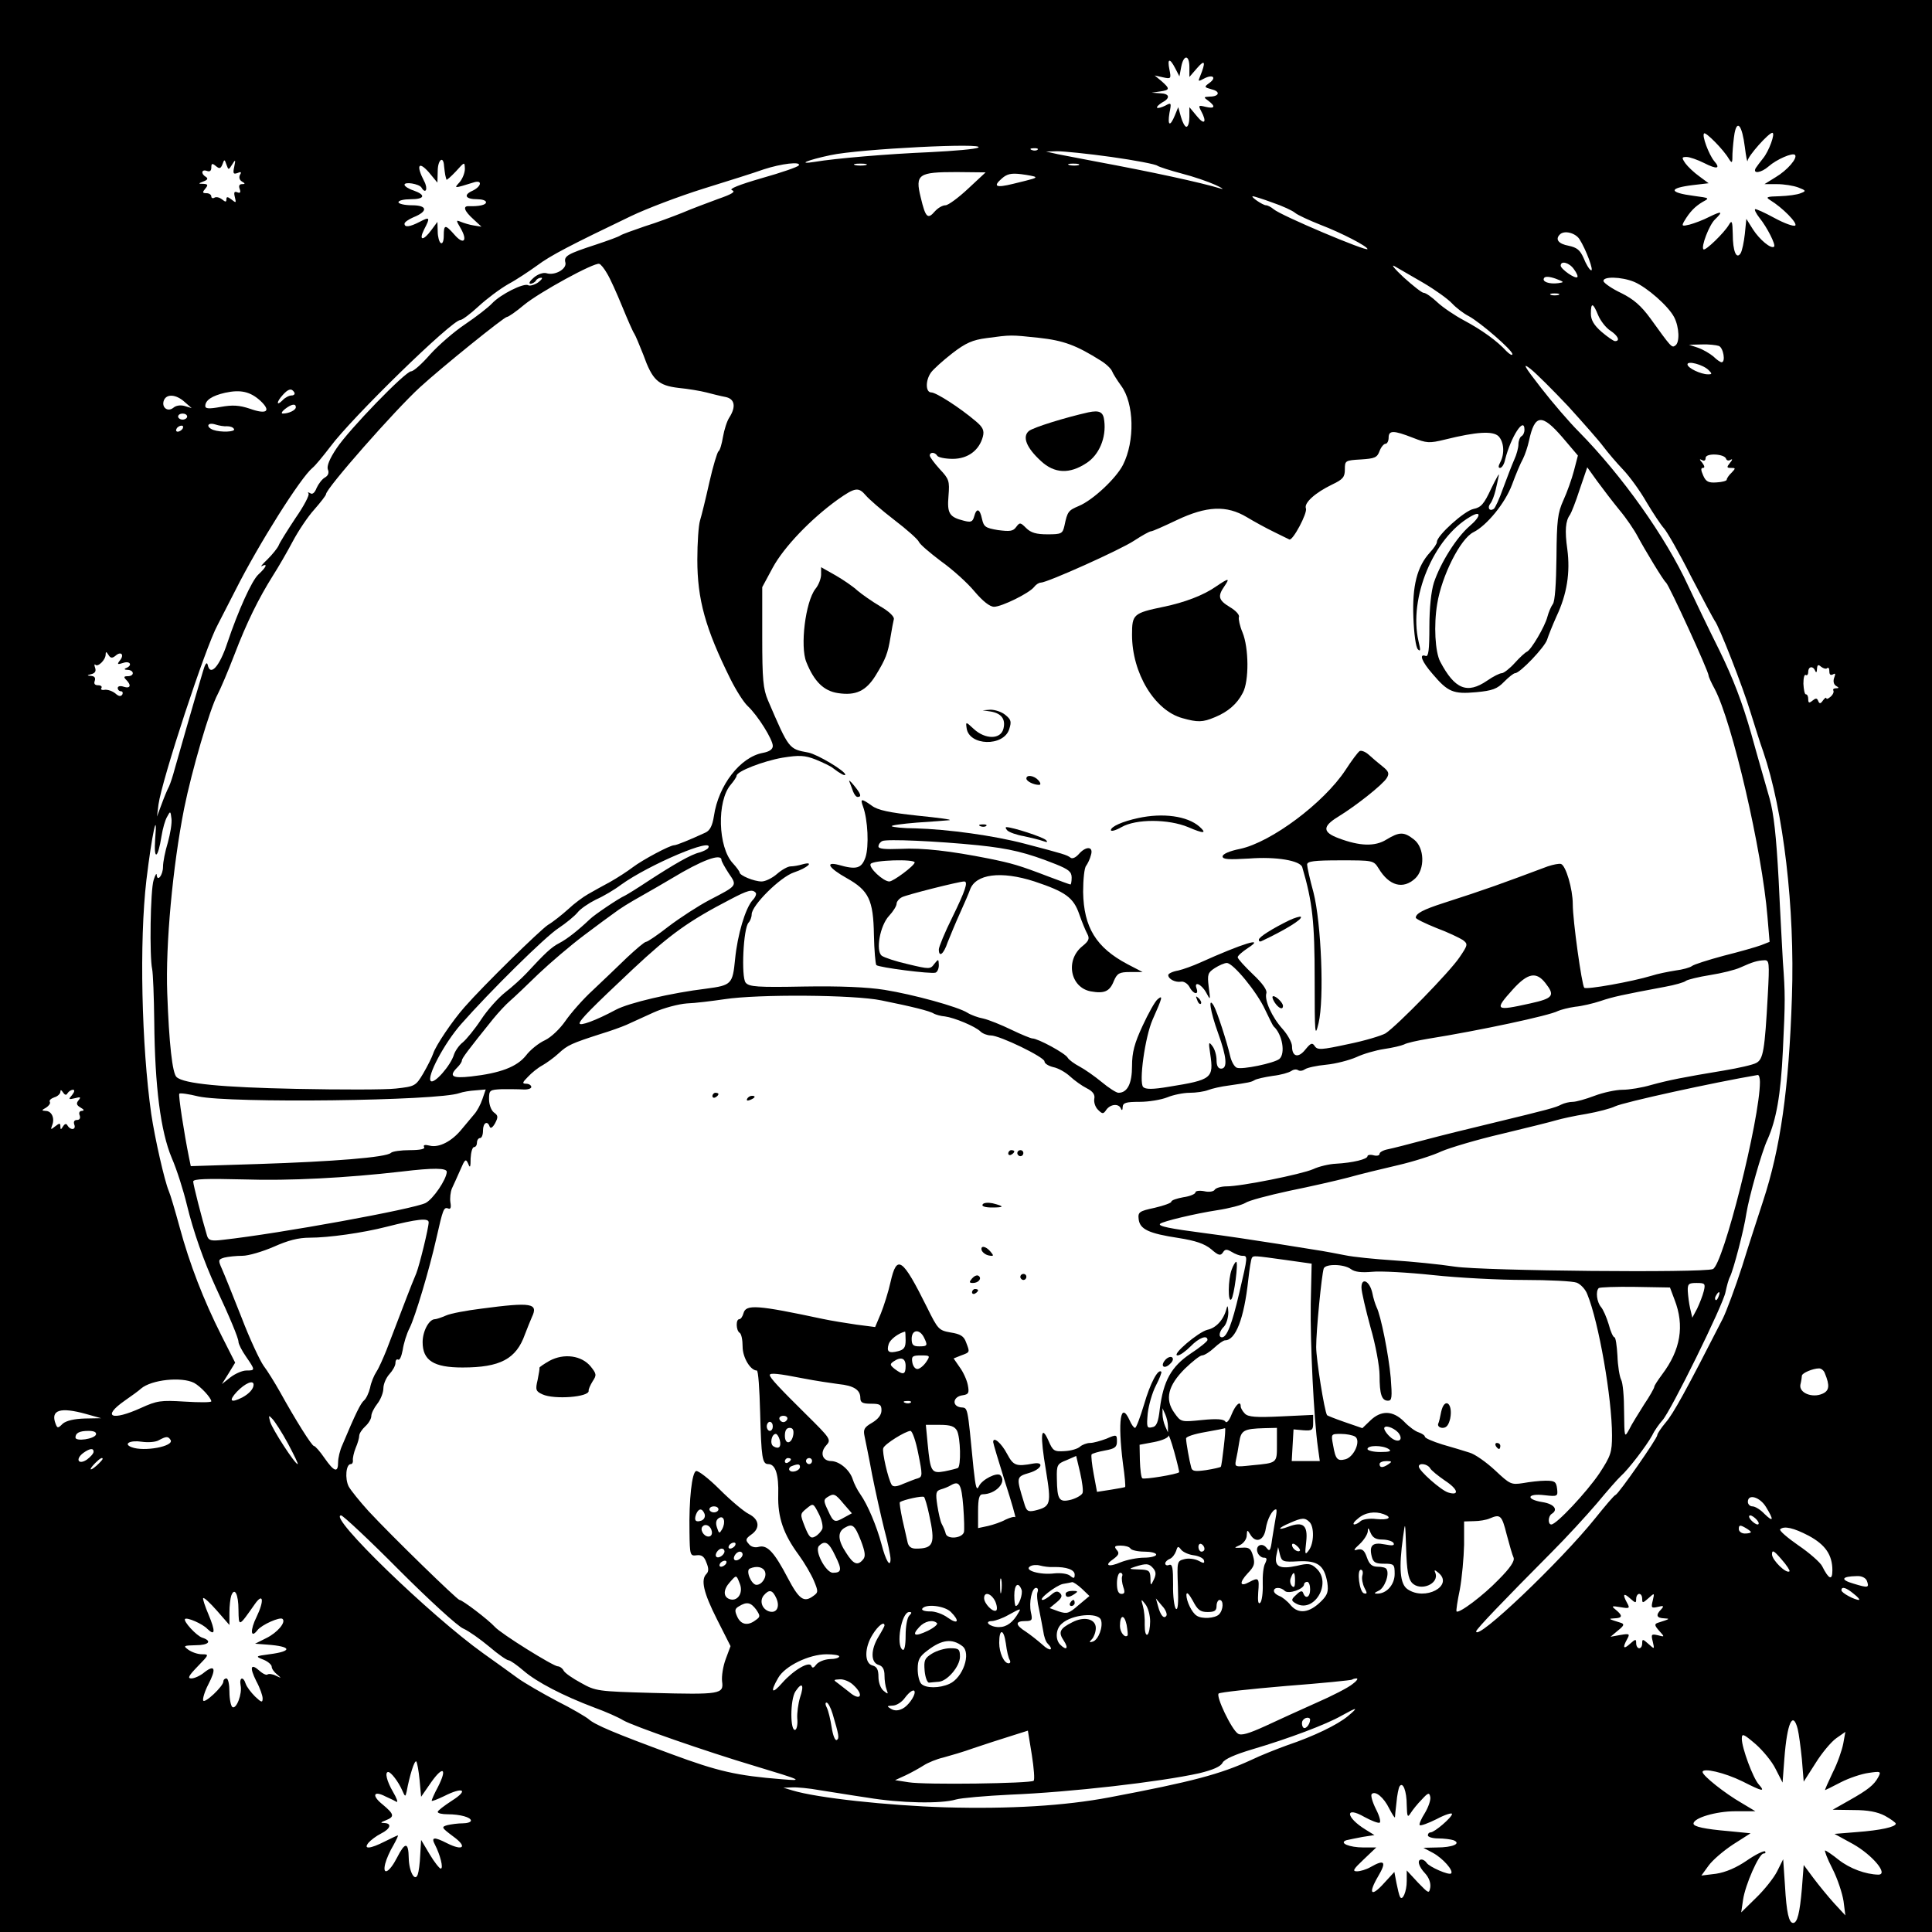 <?xml version="1.0" standalone="no"?>
<!DOCTYPE svg PUBLIC "-//W3C//DTD SVG 20010904//EN"
 "http://www.w3.org/TR/2001/REC-SVG-20010904/DTD/svg10.dtd">
<svg version="1.0" xmlns="http://www.w3.org/2000/svg"
 width="640pt" height="640pt" viewBox="0 0 640 640"
 preserveAspectRatio="xMidYMid meet">

<g transform="translate(0,640) scale(0.1,-0.1)"
fill="#000000" stroke="none">
<path d="M0 3200 l0 -3200 3200 0 3200 0 0 3200 0 3200 -3200 0 -3200 0 0
-3200z m3940 2978 l0 -33 26 30 c26 30 29 20 9 -29 -7 -16 -6 -17 14 -6 29 15
42 3 17 -15 -18 -13 -17 -14 8 -21 30 -7 25 -24 -7 -24 -20 -1 -21 -2 -4 -14
25 -19 21 -27 -9 -20 -24 6 -25 5 -15 -14 20 -37 11 -48 -14 -17 l-25 30 0
-32 c0 -18 -4 -33 -10 -33 -5 0 -13 15 -18 33 l-9 32 -11 -27 c-16 -39 -25
-35 -18 8 7 34 6 35 -14 24 -12 -6 -24 -9 -27 -7 -2 3 5 10 16 17 29 15 26 30
-6 31 l-28 2 28 4 c33 5 33 9 5 34 l-23 19 27 -6 c27 -6 28 -5 22 25 -8 38 1
40 19 5 l14 -27 6 32 c8 41 27 40 27 -1z m1840 -265 c4 -32 8 -52 9 -46 1 16
70 93 82 93 11 0 -11 -61 -31 -85 -9 -11 -20 -26 -24 -32 -11 -20 18 -16 43 6
26 23 79 46 87 38 10 -10 -25 -51 -64 -74 l-37 -23 42 0 c23 0 54 -5 70 -11
26 -10 27 -12 8 -19 -11 -5 -42 -9 -70 -10 -43 -1 -47 -3 -31 -13 41 -25 91
-76 83 -84 -5 -4 -36 7 -69 25 -33 18 -62 31 -64 29 -3 -2 4 -15 14 -28 26
-32 55 -90 49 -96 -10 -9 -48 23 -70 57 l-22 35 -5 -50 c-3 -27 -9 -56 -14
-64 -14 -22 -26 7 -26 64 -1 43 -3 47 -13 30 -16 -27 -78 -87 -84 -81 -9 8 19
81 38 99 28 27 23 29 -18 9 -21 -11 -51 -22 -66 -26 -25 -6 -27 -5 -18 11 19
32 36 49 61 64 24 13 24 13 -28 20 -85 11 -86 26 -3 36 l51 6 -31 23 c-17 12
-38 32 -46 43 -13 19 -12 21 4 21 10 0 36 -9 58 -20 43 -22 56 -19 33 7 -17
21 -41 84 -33 91 5 6 64 -53 82 -84 11 -17 12 -15 12 17 1 20 4 51 7 68 9 46
25 25 34 -46z m-2540 -2 c-8 -5 -79 -11 -158 -15 -144 -6 -317 -21 -382 -32
-63 -10 -25 6 51 22 96 21 522 42 489 25z m197 -7 c-3 -3 -12 -4 -19 -1 -8 3
-5 6 6 6 11 1 17 -2 13 -5z m245 -24 c78 -11 146 -24 152 -29 6 -4 43 -16 81
-26 39 -10 88 -27 110 -37 22 -10 31 -16 20 -13 -69 21 -232 56 -415 90 -47 9
-103 20 -125 24 l-40 9 37 1 c21 0 102 -8 180 -19z m-2913 -25 c11 18 12 17 7
-7 -5 -23 -3 -26 11 -21 11 5 14 3 8 -6 -4 -8 -2 -17 6 -22 12 -7 12 -9 0 -9
-8 0 -11 -6 -7 -16 4 -11 2 -15 -8 -11 -10 4 -12 0 -8 -16 5 -20 4 -20 -11 -8
-13 10 -17 10 -17 1 0 -10 -3 -10 -15 0 -8 6 -19 9 -25 5 -5 -3 -10 -1 -10 4
0 6 -7 11 -16 11 -14 0 -14 3 -4 15 10 12 9 15 -6 16 -18 0 -18 1 0 8 14 5 16
10 8 15 -17 10 -15 26 3 20 10 -4 15 0 15 11 0 14 3 15 15 5 12 -10 16 -9 22
6 6 17 7 17 13 -1 7 -19 7 -19 19 0z m702 -5 c1 -11 3 -24 4 -30 1 -5 3 -12 4
-15 0 -3 14 9 31 27 29 32 29 33 30 9 0 -14 -8 -33 -17 -44 -20 -22 -21 -22
47 -1 29 9 25 -14 -5 -28 -31 -14 -23 -28 16 -28 16 0 29 -4 29 -10 0 -9 -23
-14 -57 -13 -21 1 -15 -16 15 -43 l27 -25 -25 4 c-14 2 -33 8 -43 12 -17 7
-17 6 0 -23 23 -41 8 -54 -22 -19 -30 34 -35 34 -35 -4 0 -17 -4 -28 -10 -24
-5 3 -10 21 -10 38 l-1 32 -20 -27 c-27 -37 -43 -36 -24 2 21 40 19 43 -15 25
-33 -17 -50 -19 -50 -6 0 5 13 14 29 21 50 20 47 40 -4 40 -25 0 -45 5 -45 10
0 6 18 10 40 10 47 0 52 14 10 29 -16 5 -30 14 -30 19 0 11 48 3 56 -9 14 -24
23 -5 9 21 -27 52 -19 68 15 30 l29 -35 1 38 c0 38 19 53 21 17z m1175 2 c-3
-5 -58 -24 -122 -42 -76 -22 -111 -36 -99 -40 13 -5 0 -13 -46 -29 -35 -13
-89 -33 -119 -46 -30 -12 -86 -33 -125 -45 -38 -13 -74 -26 -80 -30 -5 -4 -41
-17 -80 -30 -95 -31 -108 -38 -102 -60 5 -21 -35 -44 -63 -35 -10 3 -28 -3
-41 -14 -13 -11 -19 -20 -12 -21 6 0 15 5 18 10 3 6 11 10 18 10 6 0 1 -7 -11
-16 -12 -8 -27 -12 -32 -9 -14 9 -92 -30 -120 -60 -12 -13 -52 -44 -89 -69
-36 -24 -88 -69 -116 -100 -27 -31 -55 -56 -63 -56 -19 0 -206 -193 -247 -255
-23 -34 -33 -59 -29 -70 5 -11 1 -21 -10 -27 -9 -5 -21 -21 -27 -34 -6 -16
-14 -23 -21 -18 -7 4 -10 4 -6 -1 4 -4 -15 -41 -43 -81 -27 -41 -53 -82 -56
-91 -4 -9 -20 -29 -37 -46 -17 -16 -25 -26 -18 -22 20 10 14 -4 -12 -28 -22
-20 -67 -120 -103 -227 -26 -79 -57 -112 -65 -72 -3 11 -9 2 -16 -23 -30 -100
-85 -293 -94 -325 -5 -19 -13 -44 -18 -55 -6 -11 -17 -38 -25 -60 l-15 -40 5
40 c11 81 156 523 196 595 4 8 31 60 59 115 77 153 216 373 255 405 10 8 36
40 59 70 71 96 403 420 431 420 6 0 33 20 60 45 27 25 71 58 99 74 28 15 71
44 96 62 44 33 112 68 310 163 52 25 160 66 240 91 80 25 170 53 200 64 58 19
125 27 116 13z m222 1 c-10 -2 -26 -2 -35 0 -10 3 -2 5 17 5 19 0 27 -2 18 -5z
m705 0 c-7 -2 -21 -2 -30 0 -10 3 -4 5 12 5 17 0 24 -2 18 -5z m-366 -78 c-32
-30 -66 -55 -75 -55 -10 0 -25 -9 -35 -20 -24 -28 -31 -21 -47 46 -19 77 -8
84 119 84 l96 -1 -58 -54z m222 39 c4 -4 -3 -6 -73 -23 -57 -14 -68 -9 -37 18
17 15 31 18 64 14 23 -3 44 -7 46 -9z m786 -85 c33 -11 67 -27 75 -34 8 -7 47
-25 85 -40 68 -26 155 -71 155 -80 0 -10 -287 111 -311 132 -8 7 -20 13 -25
13 -11 0 -53 29 -44 30 3 0 33 -9 65 -21z m1017 -121 c22 -34 50 -110 38 -103
-6 3 -17 22 -24 40 -12 27 -22 35 -50 41 -33 6 -45 21 -29 37 14 15 51 6 65
-15z m-3221 -114 c10 -16 32 -65 50 -109 18 -44 36 -85 40 -90 4 -6 17 -37 30
-70 30 -84 49 -102 117 -110 31 -3 73 -10 92 -15 19 -5 47 -12 63 -15 31 -6
36 -32 13 -68 -8 -12 -17 -41 -21 -64 -4 -24 -10 -45 -15 -48 -4 -3 -18 -49
-30 -102 -12 -54 -26 -111 -31 -127 -5 -16 -9 -74 -9 -130 0 -131 26 -227 110
-396 18 -36 43 -76 57 -89 34 -32 83 -111 83 -132 0 -11 -11 -19 -33 -23 -75
-14 -147 -107 -162 -209 -5 -32 -13 -48 -28 -55 -52 -24 -96 -42 -104 -42 -14
0 -104 -48 -137 -73 -17 -13 -51 -35 -74 -48 -24 -13 -57 -31 -74 -41 -16 -9
-46 -31 -66 -50 -20 -18 -50 -42 -67 -52 -27 -18 -214 -201 -276 -272 -40 -45
-96 -128 -104 -154 -4 -12 -19 -42 -33 -66 -25 -42 -28 -43 -91 -50 -35 -4
-184 -4 -330 -1 -247 5 -372 17 -396 39 -14 12 -25 111 -31 278 -6 160 18 420
56 612 25 124 85 330 111 378 10 19 35 78 55 130 42 110 81 188 128 263 18 28
48 80 66 114 18 34 50 82 71 105 21 24 39 47 39 51 0 19 229 279 311 354 72
66 279 233 288 233 5 0 31 18 57 40 51 42 232 141 249 136 5 -1 17 -16 26 -32z
m2704 -31 c39 -23 81 -53 95 -68 14 -15 39 -34 55 -42 39 -21 145 -113 145
-126 0 -6 -9 -1 -20 10 -30 33 -81 70 -141 102 -30 16 -70 43 -88 60 -18 17
-38 31 -45 31 -6 0 -36 24 -66 51 -30 28 -44 45 -30 37 14 -8 57 -33 95 -55z
m499 45 c9 -12 14 -24 11 -26 -7 -7 -55 27 -55 38 0 18 29 10 44 -12z m-52
-46 c-30 -4 -55 5 -47 17 3 6 18 5 38 -2 29 -11 30 -12 9 -15z m252 4 c42 -18
113 -80 132 -117 17 -33 19 -85 3 -94 -11 -8 -14 -4 -81 89 -32 44 -57 65 -97
85 -30 14 -56 32 -59 39 -5 17 59 16 102 -2z m-251 -43 c-7 -2 -19 -2 -25 0
-7 3 -2 5 12 5 14 0 19 -2 13 -5z m131 -67 c8 -19 26 -42 40 -51 26 -17 34
-35 16 -35 -5 0 -25 14 -45 31 -25 22 -35 39 -35 60 0 38 7 37 24 -5z m-1853
-75 c83 -9 125 -25 206 -76 18 -11 34 -27 37 -35 3 -8 17 -30 30 -48 43 -58
46 -183 6 -262 -23 -45 -100 -117 -146 -136 -35 -15 -38 -18 -48 -66 -6 -26
-10 -28 -56 -28 -37 0 -55 5 -71 21 -19 19 -21 19 -33 3 -10 -14 -21 -15 -60
-10 -42 7 -47 11 -53 37 -7 34 -18 38 -26 8 -5 -18 -11 -20 -34 -14 -48 12
-56 24 -51 82 4 50 2 56 -29 89 -18 20 -33 40 -33 45 0 12 17 12 25 -1 3 -5
26 -10 51 -10 50 0 88 28 100 74 5 20 0 31 -24 51 -53 45 -131 95 -147 95 -19
0 -20 39 -1 66 8 11 40 40 71 64 44 34 67 44 113 50 82 11 79 11 173 1z m2253
-27 c15 -6 23 -54 9 -54 -4 0 -16 8 -27 19 -12 10 -34 23 -51 29 l-30 10 42 1
c23 1 48 -2 57 -5z m-499 -200 c49 -54 102 -114 116 -133 15 -20 44 -54 65
-76 22 -23 57 -71 78 -108 22 -37 48 -76 58 -87 10 -11 51 -82 89 -158 39 -75
75 -142 79 -148 14 -16 94 -221 119 -304 13 -41 31 -100 42 -130 67 -196 105
-518 95 -812 -10 -306 -38 -502 -96 -678 -15 -47 -47 -143 -69 -215 -23 -71
-52 -149 -64 -173 -123 -241 -164 -315 -189 -344 -15 -18 -28 -37 -28 -42 0
-11 -127 -193 -138 -198 -5 -1 -35 -37 -68 -78 -114 -142 -394 -409 -394 -374
0 7 87 98 251 263 47 47 114 120 149 161 34 41 70 82 79 90 26 23 86 102 104
135 8 17 24 39 34 50 27 29 202 384 209 425 4 19 10 42 15 51 11 22 46 154 54
209 9 56 51 205 70 245 29 65 44 147 51 295 8 165 8 186 0 295 -2 39 -9 160
-14 270 -8 147 -16 219 -30 270 -11 39 -39 135 -61 215 -29 102 -60 183 -105
275 -36 72 -82 168 -104 215 -74 161 -219 365 -362 510 -31 31 -87 96 -125
145 -57 73 -63 85 -35 63 19 -15 75 -71 125 -124z m465 120 c12 -12 12 -14 -2
-14 -24 0 -68 21 -68 33 0 13 52 -1 70 -19z m-4797 -102 c36 -34 21 -46 -35
-26 -36 12 -58 13 -97 6 -39 -7 -51 -6 -51 3 0 19 22 34 66 44 51 11 83 4 117
-27z m112 28 c3 -5 -1 -10 -9 -10 -8 0 -22 -7 -30 -16 -21 -21 -21 -6 1 18 18
20 29 23 38 8z m-364 -31 l24 -21 -23 7 c-14 4 -29 2 -38 -6 -19 -15 -40 2
-31 25 9 22 40 20 68 -5z m369 -18 c0 -10 -24 -21 -43 -21 -7 0 -3 7 7 15 22
17 36 19 36 6z m-360 -31 c0 -5 -7 -10 -15 -10 -8 0 -15 5 -15 10 0 6 7 10 15
10 8 0 15 -4 15 -10z m4556 -69 l51 -60 -13 -50 c-7 -27 -23 -72 -35 -98 -19
-42 -22 -66 -23 -189 -1 -87 -5 -146 -12 -155 -6 -8 -14 -27 -18 -42 -8 -32
-54 -110 -68 -116 -5 -2 -23 -18 -40 -37 -17 -19 -37 -34 -43 -34 -7 0 -29
-11 -49 -25 -66 -45 -107 -28 -155 63 -17 32 -22 121 -10 192 15 93 77 216
120 237 44 22 105 96 128 158 12 33 28 71 36 85 7 14 16 41 20 60 19 88 42 91
111 11z m-4424 37 c10 0 20 -3 23 -9 7 -10 -44 -12 -69 -3 -25 10 -19 26 7 18
12 -4 30 -7 39 -6z m-147 -8 c-3 -5 -11 -10 -16 -10 -6 0 -7 5 -4 10 3 6 11
10 16 10 6 0 7 -4 4 -10z m4445 -4 c0 -8 -4 -18 -10 -21 -5 -3 -10 -15 -10
-27 0 -11 -6 -34 -14 -51 -8 -18 -24 -60 -37 -95 -12 -34 -26 -65 -31 -68 -14
-9 -22 4 -11 18 6 7 13 27 17 43 4 17 9 39 11 50 3 11 -8 -8 -25 -43 -24 -52
-34 -63 -59 -68 -30 -6 -121 -88 -121 -109 0 -6 -10 -21 -23 -35 -43 -47 -59
-111 -55 -215 2 -54 8 -99 15 -106 9 -9 9 -2 2 27 -33 143 49 341 171 412 38
23 37 2 -2 -31 -43 -37 -96 -121 -118 -187 -9 -28 -15 -84 -15 -146 0 -77 -3
-100 -12 -97 -24 9 -13 -19 23 -60 50 -59 68 -67 144 -60 54 5 70 11 93 35 15
15 31 28 36 28 16 0 98 86 106 111 4 13 18 48 31 77 35 74 46 146 36 222 -9
63 -6 95 9 115 4 6 19 43 32 84 l25 73 33 -46 c19 -26 52 -69 74 -96 22 -26
49 -66 60 -87 23 -43 85 -146 94 -153 10 -8 141 -294 141 -308 0 -4 9 -24 20
-44 58 -109 157 -535 175 -755 l7 -83 -28 -11 c-16 -6 -72 -22 -124 -35 -52
-14 -99 -29 -105 -34 -6 -5 -31 -12 -55 -15 -25 -4 -60 -11 -78 -17 -66 -20
-217 -47 -224 -40 -8 9 -38 222 -38 277 0 50 -23 128 -39 133 -6 2 -26 -2 -44
-8 -155 -58 -201 -75 -347 -122 -65 -21 -90 -34 -90 -48 0 -4 31 -19 68 -34
38 -14 77 -33 88 -40 17 -13 17 -16 -11 -57 -32 -48 -206 -226 -245 -252 -14
-8 -70 -25 -125 -36 -88 -19 -101 -20 -110 -6 -8 12 -13 10 -31 -12 -23 -29
-44 -24 -44 11 0 12 -14 38 -31 57 -36 40 -61 96 -54 119 3 10 -12 32 -45 63
-27 26 -50 51 -50 56 0 5 15 18 33 30 62 40 -16 16 -158 -48 -22 -10 -55 -22
-72 -26 -18 -3 -33 -10 -33 -15 0 -13 23 -25 42 -22 9 2 22 -6 28 -17 12 -24
32 -29 24 -6 -10 26 15 16 31 -12 15 -28 15 -28 9 18 -5 41 -3 47 20 62 14 9
32 17 40 17 21 0 100 -96 127 -155 13 -27 25 -52 28 -55 29 -26 40 -90 19
-108 -18 -14 -123 -36 -141 -29 -8 3 -18 21 -22 39 -11 48 -43 146 -54 166
-20 34 -12 -18 14 -90 29 -80 32 -118 10 -118 -10 0 -15 10 -15 28 0 16 -6 37
-14 47 -12 16 -13 13 -7 -26 12 -81 6 -86 -137 -109 -53 -9 -77 -9 -85 -1 -15
15 6 166 31 223 33 74 35 83 17 68 -9 -7 -31 -47 -50 -88 -27 -58 -35 -88 -35
-133 0 -58 -15 -89 -45 -89 -7 0 -32 16 -56 36 -23 19 -56 42 -73 51 -17 9
-35 22 -39 29 -8 15 -99 64 -117 64 -5 0 -37 13 -70 29 -33 16 -75 33 -93 37
-17 3 -41 12 -52 19 -31 20 -181 61 -275 76 -56 9 -148 13 -266 11 -155 -3
-183 -1 -194 13 -15 18 -8 181 10 199 5 5 10 18 10 27 0 30 95 124 140 139 45
15 70 38 29 27 -13 -4 -31 -7 -40 -7 -9 0 -29 -11 -45 -25 -16 -14 -39 -25
-51 -25 -25 0 -73 20 -73 30 0 3 -10 17 -22 30 -50 53 -54 207 -7 261 10 12
19 25 19 29 0 15 89 49 152 60 56 9 74 8 110 -6 24 -10 50 -22 58 -29 22 -17
40 -27 40 -21 0 12 -92 67 -122 73 -65 12 -64 10 -134 173 -16 38 -19 69 -19
210 l0 165 35 65 c37 68 126 161 215 225 58 41 69 42 93 14 9 -11 51 -48 94
-81 42 -32 79 -65 82 -73 3 -8 36 -36 73 -64 38 -27 88 -72 111 -100 28 -33
51 -51 65 -51 25 0 117 45 133 66 6 8 16 14 22 14 21 0 264 109 309 139 26 17
51 31 56 31 5 0 43 17 85 37 99 47 165 50 232 10 25 -15 65 -37 90 -49 25 -12
48 -24 51 -25 11 -6 61 88 55 103 -7 18 31 52 87 79 36 17 42 25 42 50 0 29 1
30 53 33 46 3 54 6 62 28 5 13 14 24 20 24 5 0 10 9 10 20 0 25 16 25 80 0 46
-18 54 -19 107 -6 105 26 158 29 177 11 18 -19 21 -57 6 -86 -7 -13 -7 -19 -1
-19 6 0 14 12 17 28 19 75 64 145 64 98z m668 -96 c2 -6 9 -7 15 -3 7 4 6 -1
-2 -10 -12 -15 -11 -17 3 -17 16 0 16 -1 2 -16 -9 -8 -16 -19 -16 -23 0 -4
-15 -8 -33 -9 -27 -2 -36 2 -45 23 -8 18 -8 25 -1 25 7 0 6 6 -2 17 -10 11
-10 14 -1 9 7 -4 12 -2 12 7 0 17 63 14 68 -3z m-5335 -652 c18 16 30 3 14
-16 -10 -13 -8 -14 11 -8 23 8 32 -8 10 -17 -8 -3 -6 -6 5 -6 22 -1 23 -21 0
-21 -13 0 -14 -3 -5 -12 18 -18 14 -30 -8 -23 -11 4 -20 2 -20 -4 0 -6 5 -11
11 -11 5 0 7 -5 4 -11 -5 -7 -12 -6 -23 4 -10 8 -25 13 -35 12 -9 -2 -15 1
-11 6 3 5 -2 9 -11 9 -11 0 -15 5 -11 15 3 10 -1 15 -12 16 -15 1 -15 2 1 6
12 3 16 10 12 21 -3 9 -3 13 1 10 8 -9 34 16 34 34 0 10 2 10 9 -1 7 -12 13
-12 24 -3z m5670 -41 c4 3 7 -1 7 -11 0 -11 4 -14 12 -10 8 5 9 2 4 -11 -4
-11 -2 -22 6 -27 11 -6 10 -8 0 -8 -7 0 -11 -3 -9 -7 3 -5 -1 -14 -9 -21 -8
-7 -14 -9 -14 -5 0 4 -5 1 -11 -7 -8 -12 -12 -12 -16 -2 -4 10 -8 10 -19 1
-11 -9 -14 -8 -14 5 0 9 -3 16 -8 16 -4 0 -7 16 -8 35 0 19 3 32 8 29 4 -3 8
2 8 10 0 19 16 21 23 4 3 -8 6 -5 6 6 1 14 4 16 14 7 8 -6 17 -8 20 -4z
m-5497 -578 c-9 -29 -16 -65 -16 -80 0 -28 -19 -52 -21 -27 0 7 -5 0 -10 -17
-11 -33 -14 -254 -5 -295 3 -14 6 -92 7 -175 2 -214 21 -363 58 -451 17 -39
39 -109 50 -155 21 -87 56 -187 96 -274 46 -98 75 -168 75 -180 0 -7 11 -29
25 -49 31 -45 31 -46 1 -46 -13 0 -36 -10 -52 -22 l-29 -23 22 35 22 36 -45
89 c-60 119 -106 238 -139 360 -15 55 -31 109 -36 120 -14 33 -46 174 -58 255
-32 226 -40 570 -16 775 18 150 38 243 29 135 -5 -72 9 -66 21 10 4 25 12 54
19 65 10 19 11 19 14 -7 2 -15 -4 -50 -12 -79z m1790 -18 c-3 -5 -16 -11 -29
-15 -27 -6 -83 -38 -172 -96 -33 -22 -67 -43 -75 -47 -19 -8 -101 -63 -116
-78 -40 -38 -76 -66 -101 -79 -27 -14 -46 -32 -110 -101 -15 -16 -47 -45 -69
-62 -23 -18 -59 -58 -80 -90 -21 -32 -49 -66 -61 -76 -12 -9 -25 -28 -29 -40
-11 -37 -66 -99 -77 -88 -14 14 44 124 100 188 96 109 280 291 324 319 24 16
52 39 62 51 9 12 37 31 61 43 25 11 62 33 83 49 93 67 312 160 289 122z m44
-40 c0 -4 11 -24 24 -44 29 -42 29 -40 -65 -89 -36 -19 -96 -58 -133 -86 -37
-29 -71 -52 -76 -52 -5 0 -33 -24 -63 -52 -30 -29 -81 -78 -113 -108 -33 -30
-73 -76 -91 -102 -18 -26 -47 -54 -68 -64 -20 -9 -49 -32 -63 -51 -30 -37 -84
-58 -182 -69 -63 -7 -74 1 -45 30 8 8 15 18 15 23 0 7 20 34 103 137 18 22 43
49 56 60 14 12 56 52 95 90 39 37 107 95 151 128 44 33 87 65 96 71 25 19 51
35 99 62 25 14 68 39 95 55 99 60 165 85 165 61z m113 -108 c4 -3 0 -15 -10
-25 -24 -27 -50 -114 -58 -196 -8 -82 -12 -86 -95 -97 -116 -14 -257 -47 -300
-70 -67 -36 -120 -55 -120 -45 0 11 42 53 177 180 123 115 184 159 323 231 57
30 72 34 83 22z m3353 -340 c-10 -182 -15 -212 -38 -224 -10 -6 -58 -17 -106
-25 -139 -23 -183 -32 -242 -48 -30 -9 -73 -16 -95 -16 -22 0 -64 -9 -93 -20
-29 -11 -61 -20 -72 -20 -11 0 -28 -4 -38 -9 -19 -10 -41 -16 -227 -61 -71
-17 -173 -42 -225 -56 -52 -14 -107 -28 -122 -31 -16 -3 -28 -10 -28 -15 0 -6
-9 -8 -20 -5 -11 3 -20 1 -20 -3 0 -10 -49 -22 -105 -25 -22 -1 -56 -9 -75
-18 -39 -17 -238 -57 -287 -57 -17 0 -35 -5 -39 -11 -3 -6 -19 -9 -35 -5 -16
3 -29 1 -29 -4 0 -5 -18 -13 -40 -16 -22 -4 -40 -10 -40 -15 0 -4 -25 -13 -55
-20 -51 -11 -56 -14 -53 -38 4 -33 33 -47 132 -62 57 -9 86 -19 108 -37 24
-21 31 -23 39 -11 7 11 12 12 29 2 11 -7 27 -13 35 -13 19 0 19 0 -10 -124
-24 -103 -41 -146 -57 -146 -13 0 -9 21 7 36 8 9 14 30 14 47 -1 21 -3 25 -6
12 -9 -36 -34 -64 -63 -70 -30 -7 -122 -85 -99 -85 8 0 27 14 43 30 28 29 56
39 56 21 0 -4 -25 -25 -56 -45 -64 -43 -90 -90 -102 -183 -5 -45 -11 -59 -26
-61 -17 -4 -18 1 -14 46 3 27 15 69 27 92 12 23 20 44 18 46 -11 11 -37 -39
-57 -108 -13 -43 -26 -78 -30 -78 -4 0 -12 11 -18 25 -30 66 -40 -1 -22 -144
6 -41 9 -76 7 -77 -1 -1 -23 -5 -48 -9 l-45 -7 -11 59 c-6 32 -9 61 -7 65 2 3
22 9 44 13 33 6 40 11 40 30 0 23 -1 24 -35 9 -19 -7 -43 -14 -54 -14 -11 0
-26 -6 -33 -12 -7 -7 -30 -14 -51 -15 -35 -2 -39 0 -54 35 -25 56 -28 18 -8
-100 18 -111 16 -119 -37 -132 -23 -5 -28 -2 -36 27 -26 84 -26 85 18 98 40
12 51 37 14 31 -59 -11 -67 -7 -88 32 -19 36 -46 59 -46 39 0 -4 18 -64 39
-131 22 -68 37 -121 34 -118 -3 3 -17 -1 -32 -8 -14 -8 -41 -17 -58 -21 l-33
-7 0 56 c0 42 4 56 15 56 43 0 81 40 59 63 -11 11 -61 -14 -71 -36 -8 -17 -11
-5 -18 58 -21 215 -18 200 -43 203 -30 5 -25 36 7 40 20 3 22 8 17 34 -3 16
-15 43 -27 59 l-20 29 25 10 c30 11 29 10 16 44 -7 20 -19 27 -51 32 -39 7
-42 10 -78 83 -82 165 -100 177 -121 84 -7 -32 -22 -79 -32 -104 l-19 -45 -62
8 c-34 5 -84 13 -112 19 -216 46 -254 49 -262 19 -3 -11 -9 -20 -14 -20 -12 0
-11 -37 1 -45 6 -3 10 -24 10 -46 0 -36 26 -79 47 -79 5 0 9 -62 11 -138 4
-151 7 -172 27 -172 24 0 35 -35 33 -102 -2 -74 17 -130 68 -199 19 -26 41
-64 50 -85 15 -36 15 -39 -2 -51 -31 -23 -47 -11 -84 59 -45 86 -68 111 -96
104 -13 -4 -27 0 -34 10 -11 12 -10 17 8 30 31 21 28 51 -8 69 -16 8 -60 45
-96 81 -36 36 -71 63 -78 61 -14 -4 -24 -95 -22 -202 1 -77 2 -80 24 -77 16 2
25 -4 32 -24 8 -19 8 -30 0 -38 -19 -19 -10 -61 35 -150 l45 -89 -16 -43 c-9
-24 -14 -57 -12 -74 6 -42 -6 -44 -231 -38 -181 5 -188 6 -236 33 -28 15 -54
33 -58 41 -4 8 -13 14 -19 14 -15 0 -190 109 -209 131 -21 23 -107 89 -117 89
-8 1 -222 209 -301 294 -29 32 -59 69 -66 82 -13 26 -9 74 7 74 5 0 8 6 7 13
-1 6 3 25 9 40 7 16 12 34 12 41 0 7 9 21 20 31 11 10 20 25 20 34 0 9 9 27
20 41 11 14 20 37 20 51 0 14 9 35 20 47 11 12 20 28 20 37 0 9 4 14 9 11 5
-3 11 11 15 32 3 21 13 54 23 73 18 36 65 192 89 299 21 93 24 102 38 97 9 -4
11 3 8 20 -2 13 0 34 5 46 6 12 18 40 28 62 15 35 18 38 26 20 6 -16 8 -12 8
18 1 20 6 37 11 37 6 0 10 7 10 15 0 8 5 15 10 15 6 0 10 11 10 25 0 26 15 34
22 13 3 -8 10 -3 18 11 11 21 10 26 -4 36 -9 7 -16 26 -16 44 0 30 2 31 43 33
23 0 54 0 70 -1 15 -1 27 3 27 8 0 6 -8 11 -17 11 -14 0 -13 4 6 23 12 13 33
30 48 38 14 8 39 26 54 40 29 27 43 33 139 64 30 9 69 23 85 30 17 8 57 26 90
41 33 15 83 28 110 30 28 1 84 8 125 14 111 17 429 15 520 -4 99 -20 161 -35
174 -44 6 -3 22 -8 36 -9 31 -4 101 -33 118 -50 7 -7 23 -13 34 -13 30 0 178
-72 178 -86 0 -7 13 -15 29 -19 16 -3 41 -17 56 -31 14 -13 39 -31 55 -39 20
-10 28 -21 25 -35 -2 -11 3 -27 12 -36 15 -15 18 -15 28 0 14 19 41 21 48 4 3
-8 6 -6 6 5 1 14 11 17 56 17 31 0 72 7 92 15 19 8 53 15 74 15 21 0 48 4 61
9 13 5 43 12 68 15 68 10 74 11 86 18 6 4 33 10 60 14 27 3 54 11 61 16 7 5
17 7 23 3 6 -4 16 -2 23 3 7 5 38 12 70 15 32 3 77 15 100 25 23 11 65 23 92
27 28 4 57 11 66 15 8 5 44 13 80 19 169 27 403 77 430 92 9 4 35 11 57 14 22
2 60 11 84 19 41 14 74 21 213 47 33 6 65 15 70 20 6 4 42 13 80 19 38 6 83
17 100 25 42 19 57 23 79 24 17 1 18 -6 12 -116z m-737 41 c33 -42 27 -51 -50
-68 -117 -26 -120 -23 -57 47 49 54 77 59 107 21z m711 -328 c0 -123 -122
-607 -156 -620 -34 -13 -758 -6 -854 8 -52 8 -144 17 -205 21 -60 4 -132 11
-160 17 -27 5 -61 12 -75 14 -14 2 -81 13 -150 24 -69 11 -176 27 -239 35
-115 15 -156 23 -148 31 8 8 117 34 189 45 40 6 81 17 93 24 11 8 76 25 145
40 69 14 157 34 195 44 39 11 113 29 165 41 52 12 118 33 145 46 28 12 118 39
200 58 83 20 164 40 180 45 17 5 62 15 100 21 39 7 81 18 95 25 29 14 331 80
473 104 4 0 7 -10 7 -23z m-5606 -37 c4 6 12 11 18 11 6 0 5 -7 -3 -17 -13
-15 -12 -16 9 -11 19 5 21 4 12 -7 -8 -10 -7 -16 7 -24 12 -7 13 -10 4 -11 -7
0 -11 -6 -7 -15 3 -9 0 -15 -9 -15 -9 0 -12 -6 -9 -15 7 -17 -11 -21 -22 -4
-4 8 -9 7 -15 -2 -7 -12 -9 -12 -9 0 0 11 -3 11 -17 0 -15 -12 -16 -12 -10 4
9 23 -2 47 -22 47 -14 1 -14 2 2 11 9 6 15 14 12 19 -3 5 4 11 15 15 11 3 20
12 20 18 0 8 3 7 9 -2 6 -9 11 -10 15 -2z m1374 -20 c-6 -18 -18 -40 -27 -50
-9 -10 -27 -33 -41 -49 -33 -41 -76 -63 -107 -55 -16 4 -22 2 -18 -5 4 -6 -13
-10 -47 -10 -30 0 -58 -4 -63 -9 -15 -15 -193 -29 -441 -37 l-222 -7 -6 29
c-16 79 -36 208 -32 211 2 3 31 -1 63 -9 103 -23 795 -15 865 11 11 4 35 8 53
9 l34 3 -11 -32z m-118 -241 c-1 -25 -45 -90 -70 -103 -39 -20 -482 -101 -671
-122 -40 -5 -48 -2 -53 13 -18 60 -46 170 -46 180 0 9 44 10 168 7 150 -5 339
5 522 26 107 13 150 12 150 -1z m-60 -167 c0 -18 -30 -141 -41 -169 -23 -55
-26 -65 -99 -255 -11 -27 -25 -59 -33 -71 -8 -12 -18 -36 -21 -53 -4 -17 -13
-36 -20 -42 -11 -9 -28 -43 -72 -148 -8 -17 -14 -43 -14 -57 0 -36 -13 -32
-45 14 -15 22 -31 40 -35 40 -7 0 -61 86 -113 180 -17 30 -41 69 -54 86 -12
17 -46 89 -73 160 -28 71 -57 143 -65 161 -13 29 -12 31 8 37 12 3 39 6 60 6
20 0 67 14 104 30 47 21 81 30 119 30 63 0 176 16 254 36 102 26 140 30 140
15z m2840 -125 l85 -12 -3 -134 c-2 -125 10 -379 24 -477 l6 -43 -46 0 -47 0
3 53 3 52 33 -3 c29 -2 32 1 32 24 l0 27 -106 -5 c-83 -4 -109 -2 -120 9 -8 8
-14 19 -14 24 0 21 -17 6 -30 -26 -8 -21 -17 -31 -21 -24 -5 8 -28 10 -77 5
-70 -7 -70 -7 -92 24 -32 45 -21 90 35 146 25 24 50 44 57 44 7 0 25 11 40 25
15 14 31 25 36 25 35 0 63 71 77 200 4 36 9 68 12 73 5 8 5 8 113 -7z m215
-30 c13 -10 36 -12 70 -9 27 3 119 -2 203 -11 84 -9 219 -16 301 -16 83 0 161
-4 174 -9 13 -5 29 -22 35 -38 38 -92 82 -345 82 -468 0 -56 -4 -68 -42 -126
-42 -62 -142 -169 -159 -169 -12 0 -11 27 1 35 23 14 8 33 -30 39 -57 9 -52
30 6 23 44 -5 45 -4 42 22 -3 23 -8 26 -38 26 -19 0 -53 -4 -75 -8 -39 -6 -43
-4 -92 42 -29 27 -67 54 -85 59 -18 6 -59 18 -90 27 -32 10 -58 21 -58 26 0 4
-9 10 -20 14 -11 3 -33 19 -49 36 -37 37 -76 38 -112 3 l-26 -25 -58 20 c-32
11 -59 22 -59 23 -9 15 -36 185 -36 226 0 55 18 238 25 260 6 16 67 15 90 -2z
m1169 -73 c-4 -16 -14 -41 -22 -58 l-16 -30 -7 30 c-4 17 -7 42 -8 58 -1 24 3
27 29 27 28 0 30 -2 24 -27z m-97 -28 c34 -87 20 -167 -41 -248 -14 -19 -26
-37 -26 -41 0 -4 -15 -31 -34 -59 -18 -29 -41 -65 -49 -82 -16 -29 -16 -28
-17 58 0 49 -4 97 -10 107 -5 10 -11 46 -12 79 -2 34 -6 61 -10 61 -4 0 -13
19 -19 43 -7 23 -18 49 -26 58 -13 16 -18 51 -7 62 3 3 58 5 121 4 l115 -2 15
-40z m146 10 c-3 -9 -8 -14 -10 -11 -3 3 -2 9 2 15 9 16 15 13 8 -4z m-2693
-145 c0 -23 -5 -31 -25 -36 -31 -8 -39 -2 -31 24 5 15 31 35 54 41 1 1 2 -12
2 -29z m60 11 c14 -28 13 -31 -15 -31 -20 0 -25 5 -25 25 0 30 25 34 40 6z m8
-83 c-9 -13 -22 -23 -29 -23 -8 0 -15 10 -17 23 -3 19 1 22 29 22 30 0 31 -1
17 -22z m-68 -13 c0 -29 -8 -31 -36 -10 -16 13 -17 16 -4 25 25 17 40 11 40
-15z m3045 -24 c17 -41 15 -58 -8 -68 -34 -15 -78 3 -73 30 3 12 5 26 5 30 1
9 37 24 57 24 7 0 16 -7 19 -16z m-3385 -17 c41 -8 95 -16 118 -19 50 -5 72
-19 72 -46 0 -15 7 -19 35 -19 30 0 35 -3 35 -22 0 -15 -11 -29 -31 -41 -26
-15 -30 -22 -25 -45 3 -15 15 -72 25 -127 11 -55 29 -136 40 -180 12 -44 21
-89 21 -99 0 -32 -16 -6 -30 49 -16 60 -46 131 -70 165 -10 14 -21 36 -25 49
-10 32 -44 60 -71 61 -30 0 -39 28 -17 52 17 19 15 22 -67 103 -87 86 -120
121 -120 130 0 8 29 5 110 -11z m-2017 -15 c22 -12 56 -49 57 -61 0 -4 -39 -4
-88 -1 -80 5 -92 3 -145 -21 -97 -44 -131 -30 -54 24 23 16 48 34 54 40 35 30
135 40 176 19z m197 -6 c0 -14 -15 -30 -37 -42 -39 -20 -47 -12 -18 19 27 28
55 40 55 23z m2177 -59 c-3 -3 -12 -4 -19 -1 -8 3 -5 6 6 6 11 1 17 -2 13 -5z
m-2732 -38 l50 -14 -54 -1 c-35 -1 -61 -7 -73 -17 -16 -16 -18 -16 -24 0 -17
45 15 56 101 32z m3584 -41 l0 -20 -9 20 c-5 11 -9 29 -9 40 l0 20 9 -20 c5
-11 9 -29 9 -40z m-2915 -57 c20 -38 35 -68 32 -68 -9 0 -83 114 -91 140 -6
22 -5 23 7 10 8 -8 32 -45 52 -82z m1654 81 c-2 -6 -8 -10 -13 -10 -5 0 -11 4
-13 10 -2 6 4 11 13 11 9 0 15 -5 13 -11z m-48 -24 c0 -8 -4 -15 -10 -15 -5 0
-10 7 -10 15 0 8 5 15 10 15 6 0 10 -7 10 -15z m610 -14 c12 -23 14 -118 3
-124 -5 -2 -24 -7 -44 -11 -44 -8 -47 -1 -56 91 l-6 63 46 0 c36 0 49 -5 57
-19z m1465 -11 c15 -24 -8 -31 -31 -9 -13 12 -21 26 -18 30 6 10 39 -5 49 -21z
m-2007 -2 c-5 -32 -28 -35 -28 -4 0 17 5 26 16 26 10 0 14 -7 12 -22z m1426
-40 c-4 -35 -8 -65 -10 -67 -2 -2 -24 -7 -49 -11 -36 -5 -46 -4 -49 9 -6 21
-17 83 -17 96 0 6 28 15 63 21 35 6 64 12 66 13 2 0 0 -27 -4 -61z m176 7 c0
-62 2 -61 -83 -69 -56 -6 -57 -6 -53 16 3 13 8 40 11 60 6 40 15 45 83 47 l42
1 0 -55z m-3912 33 c-5 -15 -68 -24 -68 -10 0 15 13 22 43 22 18 0 27 -4 25
-12z m2724 -64 c14 -69 14 -76 -1 -81 -9 -2 -30 -11 -48 -18 -22 -10 -34 -11
-39 -4 -12 19 -33 111 -28 122 5 14 73 56 90 57 6 0 18 -34 26 -76z m-459 46
c6 -23 -3 -32 -21 -21 -13 8 -6 41 8 41 4 0 10 -9 13 -20z m1323 -107 c-7 -7
-117 -25 -122 -20 -4 3 -7 30 -8 59 l-1 52 48 9 c26 5 47 14 48 21 0 6 9 -18
19 -54 10 -36 17 -66 16 -67z m583 118 c20 -13 -3 -67 -32 -75 -27 -7 -33 0
-41 47 -7 37 -7 37 26 37 18 0 39 -4 47 -9z m-3924 -11 c13 -21 -88 -40 -129
-24 -29 11 -5 24 34 18 21 -3 46 -1 56 5 24 13 31 14 39 1z m4035 -30 c11 -7
4 -10 -27 -10 -24 0 -43 5 -43 10 0 13 50 13 70 0z m-4290 -9 c0 -6 -10 -17
-22 -26 -28 -19 -40 1 -12 22 21 15 34 17 34 4z m3276 -137 c-3 -7 -20 -17
-38 -22 -40 -10 -46 0 -47 70 -1 45 1 49 32 61 l32 14 13 -55 c7 -31 11 -61 8
-68z m-3246 113 c0 -2 -9 -12 -20 -22 -24 -21 -27 -14 -4 9 15 15 24 20 24 13z
m2280 -1 c0 -3 -4 -8 -10 -11 -5 -3 -10 -1 -10 4 0 6 5 11 10 11 6 0 10 -2 10
-4z m70 -6 c0 -5 -4 -10 -10 -10 -5 0 -10 5 -10 10 0 6 5 10 10 10 6 0 10 -4
10 -10z m1910 -10 c-19 -13 -30 -13 -30 0 0 6 10 10 23 10 18 0 19 -2 7 -10z
m-1950 -9 c0 -13 -28 -22 -35 -11 -3 4 1 11 7 13 20 8 28 8 28 -2z m2087 -4
c4 -8 27 -26 50 -42 43 -28 49 -51 10 -39 -23 7 -97 72 -97 86 0 13 28 9 37
-5z m-1546 -128 c3 -41 4 -79 2 -85 -7 -20 -54 -24 -60 -5 -2 9 -8 23 -13 32
-5 9 -11 37 -15 62 -6 40 -5 48 11 53 11 3 26 9 34 14 28 16 35 4 41 -71z
m-396 9 l27 -31 -24 -13 c-33 -19 -37 -18 -55 22 -15 31 -15 36 -3 44 22 14
26 13 55 -22z m283 -36 c21 -96 15 -112 -44 -112 -16 0 -25 7 -28 23 -3 12
-10 46 -17 75 -6 29 -10 54 -8 56 12 8 75 22 80 17 3 -3 11 -30 17 -59z m2772
26 c27 -44 25 -52 -5 -23 -13 14 -31 25 -40 25 -8 0 -15 7 -15 15 0 28 40 16
60 -17z m-3126 -73 c-4 -8 -14 -20 -24 -25 -14 -8 -20 -2 -34 33 -16 41 -16
42 6 60 22 18 22 18 40 -17 10 -19 15 -42 12 -51z m-344 65 c0 -5 -7 -10 -15
-10 -8 0 -15 5 -15 10 0 6 7 10 15 10 8 0 15 -4 15 -10z m-46 -15 c3 -9 -1
-18 -10 -22 -19 -7 -26 0 -18 21 8 20 20 21 28 1z m1892 -12 c-3 -16 -8 -48
-12 -72 -5 -38 -8 -42 -18 -29 -15 20 -39 8 -30 -15 3 -9 13 -17 20 -17 11 0
12 -4 5 -19 -6 -10 -9 -41 -8 -69 1 -28 -3 -56 -8 -61 -7 -7 -9 5 -7 34 4 48
2 51 -30 34 -31 -17 -34 -2 -5 29 22 23 25 32 18 57 -7 25 -13 30 -37 28 -28
-1 -28 -1 -6 9 12 6 22 20 22 32 1 19 2 19 11 4 18 -32 46 -22 52 18 5 32 22
64 34 64 3 0 2 -12 -1 -27z m358 11 c30 -11 16 -20 -25 -16 -22 3 -46 -1 -52
-7 -6 -6 -16 -11 -21 -11 -6 1 0 10 13 20 23 20 56 25 85 14z m-3262 -185 c99
-99 195 -187 213 -194 18 -8 56 -35 86 -60 29 -25 58 -45 64 -45 5 0 28 -16
50 -35 43 -37 129 -82 235 -122 36 -13 79 -32 95 -42 33 -19 274 -103 435
-151 159 -48 163 -50 90 -44 -150 12 -211 26 -365 83 -187 69 -254 97 -275
116 -8 7 -55 35 -105 60 -49 26 -108 60 -130 76 -22 16 -73 53 -114 82 -175
125 -518 457 -471 457 6 0 93 -81 192 -181z m1070 135 c-9 -15 -10 -15 -17 6
-5 15 -3 25 6 31 17 11 24 -13 11 -37z m2599 -17 c9 -34 19 -69 23 -77 4 -11
-11 -34 -50 -73 -50 -52 -131 -113 -139 -105 -2 2 3 35 11 73 7 39 13 105 14
148 l0 77 33 1 c17 0 41 4 52 9 35 15 40 11 56 -53z m829 48 c7 -8 8 -15 2
-15 -5 0 -15 7 -22 15 -7 8 -8 15 -2 15 5 0 15 -7 22 -15z m-1482 -7 c16 -16
15 -70 -2 -93 -13 -18 -14 -15 -9 28 6 54 -10 68 -58 50 -40 -15 -37 -5 4 12
40 18 50 18 65 3z m339 -201 c28 -30 91 -4 78 32 -5 11 -3 12 10 1 52 -43 -45
-95 -103 -54 -24 17 -29 68 -14 174 7 52 7 50 10 -40 2 -71 7 -99 19 -113z
m-2319 170 c2 -10 -3 -17 -11 -17 -16 0 -30 24 -19 34 10 10 27 1 30 -17z
m494 -31 c14 -37 16 -52 7 -62 -18 -22 -32 -16 -56 22 -28 42 -29 69 -5 83 26
15 33 10 54 -43z m2948 29 c0 -3 -9 -5 -20 -5 -11 0 -20 7 -20 15 0 13 4 14
20 5 11 -6 20 -13 20 -15z m-1221 -25 c16 0 33 -5 37 -11 5 -9 -3 -10 -29 -5
-40 8 -52 -3 -43 -40 5 -20 13 -24 41 -24 33 0 35 -2 35 -34 0 -36 -28 -67
-60 -65 -9 0 -7 3 6 9 20 8 38 55 27 72 -2 5 -15 8 -29 8 -19 0 -28 8 -36 31
-8 23 -15 29 -30 26 -16 -5 -15 -1 6 18 14 13 26 32 27 42 0 14 2 13 9 -4 7
-17 18 -23 39 -23z m1412 13 c56 -30 79 -64 79 -115 0 -35 -12 -30 -34 14 -6
12 -42 44 -79 69 -36 25 -64 49 -60 53 13 12 44 5 94 -21z m-3556 -33 c-3 -5
-11 -10 -16 -10 -6 0 -7 5 -4 10 3 6 11 10 16 10 6 0 7 -4 4 -10z m332 -34
c23 -46 21 -56 -8 -56 -23 0 -62 73 -46 89 20 20 33 12 54 -33z m1223 23 c0
-5 -4 -9 -10 -9 -5 0 -10 7 -10 16 0 8 5 12 10 9 6 -3 10 -10 10 -16z m316 -6
c-7 -7 -26 7 -26 19 0 6 6 6 15 -2 9 -7 13 -15 11 -17z m-561 7 c3 -5 24 -10
46 -10 21 0 39 -4 39 -10 0 -5 -18 -10 -40 -10 -22 0 -57 -7 -77 -15 -42 -18
-57 -11 -24 11 17 13 20 19 10 30 -9 11 -7 14 14 14 14 0 29 -4 32 -10z m209
-22 c16 -2 31 -9 34 -16 3 -11 0 -12 -18 -2 -12 6 -33 9 -47 5 -24 -6 -24 -8
-21 -90 2 -56 0 -81 -7 -74 -5 6 -10 42 -9 80 0 54 -2 69 -13 65 -7 -3 -13 -1
-13 5 0 5 7 12 15 15 8 3 17 15 21 26 5 17 7 17 17 4 7 -8 25 -16 41 -18z
m-1554 13 c0 -12 -20 -25 -27 -18 -7 7 6 27 18 27 5 0 9 -4 9 -9z m1901 -33
c64 3 86 -13 96 -71 4 -29 1 -40 -20 -61 -39 -39 -75 -44 -101 -14 -11 14 -29
28 -38 31 -10 4 -18 11 -18 17 0 13 23 13 36 0 12 -12 64 6 64 22 0 4 5 8 10
8 6 0 10 -11 10 -25 0 -26 -15 -34 -23 -12 -3 9 -10 7 -23 -6 -17 -15 -17 -19
-4 -27 61 -39 125 66 70 115 -17 16 -27 17 -64 8 -56 -12 -75 -3 -68 34 l6 28
6 -25 c6 -23 10 -25 61 -22z m1627 -33 c-10 -10 -58 37 -58 56 0 16 6 13 31
-16 18 -20 29 -38 27 -40z m-3468 56 c0 -12 -20 -25 -27 -18 -7 7 6 27 18 27
5 0 9 -4 9 -9z m-55 -31 c-3 -5 -11 -10 -16 -10 -6 0 -7 5 -4 10 3 6 11 10 16
10 6 0 7 -4 4 -10z m1085 -11 c43 1 70 -9 70 -25 0 -13 -3 -14 -15 -4 -8 7
-31 10 -52 8 -47 -6 -102 10 -81 23 7 5 22 6 33 3 11 -3 31 -6 45 -5z m330 -4
c10 -12 10 -21 2 -38 -10 -21 -11 -21 -11 6 -1 24 -5 27 -38 28 -34 1 -35 2
-13 9 38 12 46 11 60 -5z m-1286 -11 c7 -18 -10 -44 -28 -44 -17 0 -37 48 -22
54 23 10 44 5 50 -10z m1979 -13 c-3 -10 1 -29 7 -41 10 -18 9 -21 -2 -18 -15
5 -24 78 -10 78 6 0 8 -9 5 -19z m-796 -3 c-2 -7 0 -23 4 -35 6 -17 5 -23 -6
-23 -10 0 -15 11 -15 35 0 19 5 35 11 35 6 0 9 -6 6 -12z m573 -15 c0 -19 -3
-24 -10 -17 -6 6 -8 18 -4 27 9 24 14 21 14 -10z m-1839 -10 c12 -31 -9 -60
-35 -50 -21 8 -20 32 2 56 22 25 21 25 33 -6z m866 -25 c-2 -13 -4 -5 -4 17
-1 22 1 32 4 23 2 -10 2 -28 0 -40z m2867 36 c9 -24 5 -25 -44 -10 -45 13 -40
24 11 25 16 1 29 -6 33 -15z m-2600 -27 l25 -24 -36 -30 c-32 -28 -38 -30 -66
-21 l-30 11 23 19 c17 14 20 22 12 30 -9 9 -16 7 -30 -5 -10 -9 -23 -17 -28
-17 -18 0 44 48 67 53 13 2 27 5 31 6 4 0 18 -9 32 -22z m-200 -3 c5 -14 -9
-54 -19 -54 -3 0 -5 16 -5 35 0 36 13 47 24 19z m53 -8 c-3 -7 -1 -33 5 -57 5
-24 11 -57 14 -73 2 -16 8 -34 14 -40 23 -23 8 -28 -17 -4 -16 14 -40 33 -55
43 -35 22 -36 35 -2 35 23 0 25 3 19 29 -7 33 3 81 17 81 6 0 8 -6 5 -14z
m2704 -6 c13 -10 21 -19 17 -20 -14 0 -58 23 -58 32 0 14 16 9 41 -12z m-5351
-53 c1 -57 0 -58 54 19 28 40 32 12 6 -42 -22 -44 -20 -74 3 -44 14 18 75 45
83 37 12 -11 -17 -45 -53 -63 l-38 -19 40 -3 c82 -6 85 -22 7 -32 -46 -6 -47
-7 -19 -18 15 -6 27 -17 27 -23 0 -7 8 -18 18 -26 15 -13 15 -13 -4 -4 -12 6
-24 7 -28 4 -3 -3 -15 2 -26 12 -30 27 -34 12 -11 -34 12 -22 21 -48 21 -57 0
-15 -4 -14 -25 6 -13 13 -27 31 -31 42 -8 26 -22 22 -17 -5 6 -28 -14 -80 -27
-72 -5 3 -10 26 -10 51 0 24 -4 44 -10 44 -5 0 -10 -4 -10 -10 0 -16 -63 -75
-67 -63 -2 6 5 30 17 53 27 52 22 67 -12 41 -14 -12 -34 -21 -44 -21 -14 0 -9
9 21 40 38 39 38 40 14 40 -14 0 -34 7 -45 15 -18 13 -16 14 24 15 44 0 56 14
22 25 -19 6 -64 55 -57 62 7 6 58 -16 74 -33 26 -25 27 -8 4 47 -12 28 -20 53
-18 55 3 3 23 -16 46 -42 l41 -47 0 41 c0 22 3 47 6 56 11 30 24 5 24 -47z
m1782 38 c13 -30 -1 -52 -27 -42 -22 9 -29 35 -15 52 18 21 29 19 42 -10z
m1428 -45 c23 0 30 4 30 20 0 11 5 20 10 20 14 0 13 -33 -2 -48 -13 -13 -57
-16 -74 -4 -16 10 -34 48 -34 69 1 11 8 4 21 -19 16 -31 25 -38 49 -38z m-703
35 c6 -14 7 -27 3 -30 -11 -7 -40 23 -40 41 0 23 24 16 37 -11z m2123 8 c0 10
5 17 10 17 6 0 10 -7 10 -17 0 -14 2 -14 21 3 20 18 20 18 14 -8 -6 -24 -5
-26 17 -21 19 5 21 3 11 -8 -19 -19 -16 -29 10 -30 21 -1 19 -2 -22 -15 -11
-4 -10 -9 5 -26 19 -21 19 -21 -4 -15 -22 5 -23 3 -17 -21 6 -26 6 -26 -14 -8
-19 17 -21 17 -21 3 0 -10 -4 -17 -10 -17 -5 0 -10 7 -10 17 0 14 -2 14 -20
-2 -22 -20 -26 -14 -10 15 10 18 8 19 -22 14 l-33 -6 25 21 c19 15 22 21 10
25 -42 13 -44 14 -22 15 27 1 28 9 5 28 -16 13 -15 14 15 9 30 -5 32 -4 22 14
-16 29 -12 35 10 15 18 -16 20 -16 20 -2z m-1610 -74 c0 -21 -4 -40 -9 -44 -6
-3 -9 11 -9 32 1 21 -2 49 -6 63 -7 24 -6 24 8 6 9 -11 16 -37 16 -57z m54 19
c-8 -13 -20 1 -28 32 l-7 25 20 -24 c12 -12 18 -28 15 -33z m-1359 20 c14 -21
14 -24 -2 -35 -26 -20 -49 -15 -61 12 -9 20 -8 26 6 34 26 16 39 13 57 -11z
m645 -8 c30 -30 24 -43 -10 -19 -16 12 -43 22 -60 21 -17 0 -28 4 -25 9 11 17
74 10 95 -11z m224 -2 c-18 -32 -39 -48 -65 -48 -30 0 -52 20 -22 20 10 1 34
9 53 20 42 23 43 23 34 8z m-362 -10 c-7 -7 -12 -36 -12 -66 0 -33 -4 -51 -10
-47 -23 14 -4 125 22 125 9 0 9 -3 0 -12z m635 -14 c8 -22 -8 -66 -27 -72 -12
-4 -13 -2 -2 9 6 7 12 23 12 36 0 30 -38 40 -78 19 -42 -21 -47 -33 -28 -61
17 -26 9 -34 -12 -13 -17 17 -15 53 6 70 33 30 119 38 129 12z m88 -52 c-9 -9
-25 11 -25 32 0 37 14 40 22 4 3 -18 5 -34 3 -36z m-631 41 c3 -4 -10 -15 -30
-25 -44 -21 -55 -16 -29 12 18 20 46 26 59 13z m-174 -8 c0 -2 -9 -19 -20 -37
-26 -43 -26 -85 0 -93 14 -4 20 -15 20 -35 0 -16 3 -37 7 -47 6 -16 5 -16 -10
-4 -10 8 -17 28 -17 46 0 24 -5 34 -20 38 -27 7 -27 59 1 103 18 29 39 45 39
29z m415 -114 c3 -6 2 -11 -4 -11 -15 0 -31 35 -31 68 0 48 15 47 22 -2 3 -25
9 -50 13 -55z m-157 46 c30 -23 2 -105 -43 -125 -33 -15 -78 -15 -93 0 -7 7
-12 29 -12 49 0 31 6 42 33 62 47 36 81 40 115 14z m-408 -34 c0 -5 -14 -9
-32 -9 -17 -1 -37 -9 -44 -18 -8 -11 -13 -13 -16 -5 -6 18 -59 -13 -97 -56
-34 -39 -41 -31 -13 17 22 39 102 78 160 78 23 0 42 -3 42 -7z m47 -95 c37
-34 23 -55 -14 -23 -10 8 -26 20 -36 28 -17 12 -17 13 5 14 12 1 33 -7 45 -19z
m1653 3 c-13 -11 -67 -39 -120 -62 -52 -23 -128 -58 -169 -77 -55 -25 -79 -32
-90 -25 -21 13 -74 124 -64 133 4 4 105 15 223 25 118 9 217 19 219 21 2 2 9
4 15 4 6 0 0 -9 -14 -19z m-1830 -45 c-6 -20 -10 -51 -9 -68 2 -18 -1 -35 -6
-38 -18 -9 -18 100 0 127 22 33 30 23 15 -21z m380 18 c0 -14 -22 -45 -40 -54
-14 -7 -26 -8 -38 -1 -15 9 -15 10 5 11 12 0 30 11 40 25 17 23 33 32 33 19z
m-272 -71 c21 -71 23 -81 14 -87 -6 -3 -13 16 -17 42 -4 26 -11 55 -16 65 -5
9 -6 17 -1 17 5 0 14 -17 20 -37z m1707 -8 c-35 -29 -114 -67 -200 -96 -33
-12 -87 -33 -120 -49 -102 -47 -195 -72 -470 -124 -148 -28 -330 -39 -544 -33
-191 6 -424 31 -506 56 l-30 9 29 1 c16 1 57 -3 90 -9 34 -5 105 -17 160 -25
108 -18 243 -21 293 -6 17 5 98 12 180 16 198 8 495 42 626 71 45 11 71 22 77
35 7 12 41 27 98 44 122 36 246 83 295 111 54 30 59 30 22 -1z m-125 -12 c-1
-18 -18 -35 -24 -24 -4 6 -4 16 -1 21 7 12 25 13 25 3z m1615 -30 c4 -16 10
-61 14 -101 l6 -74 39 61 c21 34 52 71 69 83 l30 21 -7 -39 c-4 -21 -19 -65
-35 -96 -15 -32 -27 -58 -25 -58 1 0 25 12 52 26 27 14 69 28 92 31 40 6 42 5
32 -14 -14 -26 -34 -42 -98 -78 l-53 -30 69 -1 c48 0 79 -6 104 -19 20 -11 36
-23 36 -26 0 -11 -50 -22 -129 -28 l-74 -6 62 -34 c65 -37 118 -101 83 -101
-42 1 -94 20 -131 49 -21 17 -42 31 -45 31 -3 0 7 -27 24 -60 17 -33 33 -82
37 -108 l6 -47 -37 40 c-20 22 -51 60 -69 84 l-32 43 -6 -78 c-7 -81 -15 -114
-29 -114 -14 0 -22 34 -27 123 l-6 88 -20 -40 c-11 -22 -43 -62 -70 -88 l-49
-48 6 41 c7 50 53 154 68 154 6 0 8 3 5 7 -4 3 -31 -10 -60 -30 -35 -24 -70
-39 -102 -44 l-49 -6 24 33 c13 18 49 49 81 70 l58 37 -71 7 c-82 7 -118 15
-118 25 0 19 75 41 138 41 l67 0 -45 27 c-56 32 -130 91 -130 103 0 15 73 -2
132 -31 67 -34 77 -36 54 -10 -19 21 -56 121 -56 151 0 19 5 17 45 -17 24 -21
55 -58 67 -83 l23 -45 6 80 c9 118 28 159 44 98z m-2531 -172 c-9 -9 -362 -14
-414 -5 l-45 7 35 16 c19 9 46 24 60 33 14 9 43 21 65 26 22 6 67 19 100 31
33 11 87 29 120 39 l60 19 13 -80 c7 -44 10 -83 6 -86z m-2034 2 l5 -55 34 49
c39 55 53 45 22 -16 -12 -22 -21 -43 -21 -46 0 -3 18 4 41 15 63 32 83 21 26
-15 -26 -17 -47 -33 -47 -37 0 -5 15 -8 33 -8 41 0 77 -10 77 -21 0 -5 -12 -9
-27 -9 -16 0 -38 -3 -51 -6 -21 -6 -20 -8 20 -38 47 -34 33 -49 -21 -22 -43
22 -54 21 -40 -5 17 -33 29 -79 19 -79 -4 0 -21 21 -37 48 l-28 47 -3 -50 c-1
-27 -5 -56 -8 -64 -9 -27 -29 8 -30 54 -1 54 -12 54 -39 1 -25 -49 -49 -61
-39 -20 4 16 16 43 27 61 10 18 17 33 15 33 -2 0 -21 -9 -43 -20 -49 -25 -73
-27 -54 -4 7 8 25 22 41 30 32 16 37 34 11 35 -14 0 -13 2 5 9 30 12 28 20
-10 52 -38 30 -31 48 9 27 16 -7 32 -15 37 -18 5 -2 0 13 -12 33 -21 36 -28
66 -16 66 9 0 33 -31 46 -60 10 -23 11 -23 15 -5 10 54 26 105 32 100 3 -4 8
-31 11 -62z m3270 -83 c1 -39 3 -42 13 -26 7 11 23 31 37 45 21 23 25 24 28 8
2 -9 -6 -33 -18 -53 -12 -19 -20 -37 -17 -40 3 -3 28 6 56 20 28 15 51 22 51
17 0 -11 -58 -61 -71 -61 -5 0 -9 -4 -9 -10 0 -5 15 -10 34 -10 19 0 42 -3 51
-6 27 -11 -3 -24 -55 -24 l-45 -1 32 -17 c33 -18 69 -59 60 -68 -7 -7 -73 22
-81 35 -4 6 -11 11 -17 11 -16 0 -10 -23 12 -46 12 -13 19 -31 17 -46 -4 -22
-5 -21 -41 16 l-37 40 0 -35 c0 -35 -14 -67 -22 -53 -3 5 -8 26 -12 46 l-7 37
-34 -37 c-43 -48 -54 -36 -20 22 29 49 22 58 -25 31 -14 -8 -34 -14 -45 -14
-16 0 -12 7 22 39 l42 40 -42 0 c-47 0 -83 15 -57 24 8 2 33 7 54 11 l39 6
-29 18 c-67 41 -70 80 -4 42 22 -12 45 -21 50 -19 5 2 0 22 -12 45 -12 24 -18
46 -14 50 12 12 40 -11 58 -48 10 -19 18 -32 19 -29 0 3 2 25 5 49 2 24 7 48
10 53 11 18 24 -15 24 -62z"/>
<path d="M3605 5034 c-76 -17 -183 -50 -197 -62 -22 -19 -8 -55 40 -99 45 -42
95 -44 151 -7 42 27 66 84 59 140 -3 29 -15 36 -53 28z"/>
<path d="M2720 4497 c0 -13 -8 -35 -19 -48 -33 -43 -51 -190 -30 -242 26 -65
58 -96 105 -103 59 -9 93 7 125 59 33 54 40 72 49 127 4 25 9 51 11 59 2 8
-16 26 -46 43 -27 16 -61 40 -75 52 -14 13 -46 35 -72 50 l-48 27 0 -24z"/>
<path d="M4028 4457 c-41 -29 -105 -53 -173 -67 -101 -21 -105 -25 -105 -93 0
-127 75 -251 167 -276 50 -14 67 -14 107 3 44 18 74 44 93 81 21 39 20 149 -1
200 -9 21 -14 45 -12 51 3 7 -11 22 -30 33 -38 23 -41 36 -18 69 19 28 15 28
-28 -1z"/>
<path d="M3282 4043 c35 -6 50 -25 42 -57 -9 -36 -60 -36 -98 -1 -27 25 -27
25 -24 3 8 -59 122 -62 141 -4 8 25 7 32 -13 48 -12 10 -34 17 -49 17 l-26 -2
27 -4z"/>
<path d="M4504 3912 c-6 -4 -27 -32 -47 -63 -72 -109 -246 -239 -349 -261 -35
-7 -58 -17 -58 -25 0 -10 20 -11 88 -7 90 7 170 -7 176 -29 34 -115 41 -183
41 -371 0 -184 1 -195 13 -145 19 80 9 331 -17 433 -12 43 -21 85 -21 92 0 11
23 14 110 14 109 0 110 0 127 -27 35 -58 81 -70 121 -33 33 31 31 102 -4 129
-33 26 -48 26 -91 0 -38 -24 -89 -22 -158 4 -54 20 -55 39 -3 71 59 36 149
107 162 129 9 15 6 22 -14 38 -14 11 -34 28 -46 39 -11 10 -25 15 -30 12z"/>
<path d="M3400 3821 c0 -9 24 -21 42 -21 6 0 6 6 -2 15 -14 16 -40 20 -40 6z"/>
<path d="M2814 3810 c3 -8 9 -23 12 -32 4 -10 10 -18 15 -18 14 0 11 10 -12
38 -12 15 -19 20 -15 12z"/>
<path d="M2859 3728 c16 -44 20 -132 8 -168 -13 -37 -30 -42 -89 -25 -47 12
-32 -11 27 -44 73 -41 88 -72 90 -188 1 -51 5 -96 8 -100 9 -8 180 -30 196
-25 6 2 11 13 11 25 -1 21 -1 21 -15 4 -13 -18 -16 -18 -87 -1 -40 9 -79 22
-87 28 -21 16 -6 100 24 132 14 15 25 33 25 40 0 7 8 17 18 22 15 8 189 52
206 52 14 0 4 -30 -39 -118 -25 -50 -45 -99 -45 -107 0 -28 16 -16 29 23 8 20
26 64 41 97 15 33 30 68 33 77 18 53 103 64 214 28 102 -34 129 -53 148 -108
9 -26 21 -55 27 -66 8 -15 5 -23 -16 -40 -58 -46 -41 -137 27 -150 45 -8 63
-1 77 35 11 25 18 29 54 29 l41 0 -50 26 c-104 55 -145 122 -147 239 0 41 4
81 10 87 5 7 13 23 16 36 9 29 -17 30 -41 2 -10 -11 -21 -16 -27 -11 -12 9
-21 12 -151 46 -102 27 -255 48 -363 51 -40 0 -75 4 -78 7 -3 3 34 8 83 12 48
3 97 7 108 8 11 2 -36 8 -105 15 -93 10 -132 18 -152 33 -35 25 -39 24 -29 -3z
m381 -128 c105 -11 160 -24 258 -63 42 -17 52 -25 52 -44 0 -13 -2 -23 -4 -23
-2 0 -35 12 -72 26 -99 38 -121 44 -199 60 -126 25 -219 36 -292 32 -52 -2
-73 0 -73 8 0 7 6 15 13 18 15 7 178 0 317 -14z m-210 -57 c-1 -11 -71 -63
-84 -63 -20 0 -69 46 -62 58 8 13 146 17 146 5z"/>
<path d="M3770 3690 c-51 -11 -90 -28 -90 -40 0 -5 16 -1 35 10 49 28 156 27
221 0 51 -22 64 -22 37 2 -40 35 -121 46 -203 28z"/>
<path d="M3248 3663 c7 -3 16 -2 19 1 4 3 -2 6 -13 5 -11 0 -14 -3 -6 -6z"/>
<path d="M3337 3649 c6 -6 31 -15 55 -19 23 -5 52 -12 63 -16 14 -5 17 -4 10
3 -9 10 -111 43 -131 43 -4 0 -3 -5 3 -11z"/>
<path d="M4270 3351 c-55 -27 -100 -55 -100 -64 0 -5 3 -7 8 -5 79 37 139 74
131 81 -2 2 -20 -3 -39 -12z"/>
<path d="M3966 3087 c3 -10 9 -15 12 -12 3 3 0 11 -7 18 -10 9 -11 8 -5 -6z"/>
<path d="M4222 3080 c13 -20 28 -27 28 -12 0 10 -22 32 -32 32 -5 0 -3 -9 4
-20z"/>
<path d="M2360 2769 c0 -5 5 -7 10 -4 6 3 10 8 10 11 0 2 -4 4 -10 4 -5 0 -10
-5 -10 -11z"/>
<path d="M2475 2760 c-3 -6 1 -7 9 -4 18 7 21 14 7 14 -6 0 -13 -4 -16 -10z"/>
<path d="M3340 2579 c0 -5 5 -7 10 -4 6 3 10 8 10 11 0 2 -4 4 -10 4 -5 0 -10
-5 -10 -11z"/>
<path d="M3370 2580 c0 -5 5 -10 10 -10 6 0 10 5 10 10 0 6 -4 10 -10 10 -5 0
-10 -4 -10 -10z"/>
<path d="M3255 2410 c-4 -6 9 -10 31 -10 42 0 42 4 2 14 -15 3 -30 2 -33 -4z"/>
<path d="M3252 2258 c3 -7 13 -15 24 -17 16 -3 17 -1 5 13 -16 19 -34 21 -29
4z"/>
<path d="M4080 2194 c-12 -32 -13 -112 -1 -98 9 10 24 124 16 124 -3 0 -10
-12 -15 -26z"/>
<path d="M3220 2165 c-10 -12 -10 -15 3 -15 19 0 31 16 18 24 -5 3 -14 -1 -21
-9z"/>
<path d="M3380 2170 c0 -5 5 -10 10 -10 6 0 10 5 10 10 0 6 -4 10 -10 10 -5 0
-10 -4 -10 -10z"/>
<path d="M3220 2119 c0 -5 5 -7 10 -4 6 3 10 8 10 11 0 2 -4 4 -10 4 -5 0 -10
-5 -10 -11z"/>
<path d="M1595 2065 c-49 -6 -103 -16 -118 -23 -16 -7 -32 -12 -36 -12 -20 0
-41 -40 -41 -76 0 -61 37 -84 132 -84 125 0 178 28 207 110 7 19 18 45 23 57
22 46 -1 50 -167 28z"/>
<path d="M1820 1892 c-19 -11 -34 -21 -33 -23 1 -2 -2 -20 -6 -40 -8 -33 -6
-38 16 -48 39 -18 156 -9 153 12 -1 4 5 18 13 31 14 21 13 25 -6 49 -30 37
-89 45 -137 19z"/>
<path d="M3860 1895 c-18 -21 -3 -32 16 -13 10 9 12 18 6 22 -5 3 -15 -1 -22
-9z"/>
<path d="M4510 2135 c0 -14 14 -73 30 -132 17 -58 30 -130 30 -159 0 -63 7
-84 28 -84 13 0 14 11 9 76 -7 77 -33 207 -47 234 -4 9 -11 30 -14 47 -9 40
-36 53 -36 18z"/>
<path d="M4774 1723 c-3 -16 -7 -34 -10 -40 -2 -7 5 -13 15 -13 13 0 20 10 25
31 10 51 -19 72 -30 22z"/>
<path d="M4955 1610 c3 -5 8 -10 11 -10 2 0 4 5 4 10 0 6 -5 10 -11 10 -5 0
-7 -4 -4 -10z"/>
<path d="M3530 1120 c0 -13 11 -13 30 0 12 8 11 10 -7 10 -13 0 -23 -4 -23
-10z"/>
<path d="M3545 1090 c-3 -5 -1 -10 4 -10 6 0 11 5 11 10 0 6 -2 10 -4 10 -3 0
-8 -4 -11 -10z"/>
<path d="M3087 922 c-24 -15 -27 -22 -24 -57 2 -22 9 -40 15 -39 7 1 21 2 32
3 28 2 70 51 70 83 0 25 -4 28 -32 28 -18 0 -45 -8 -61 -18z"/>
</g>
</svg>
